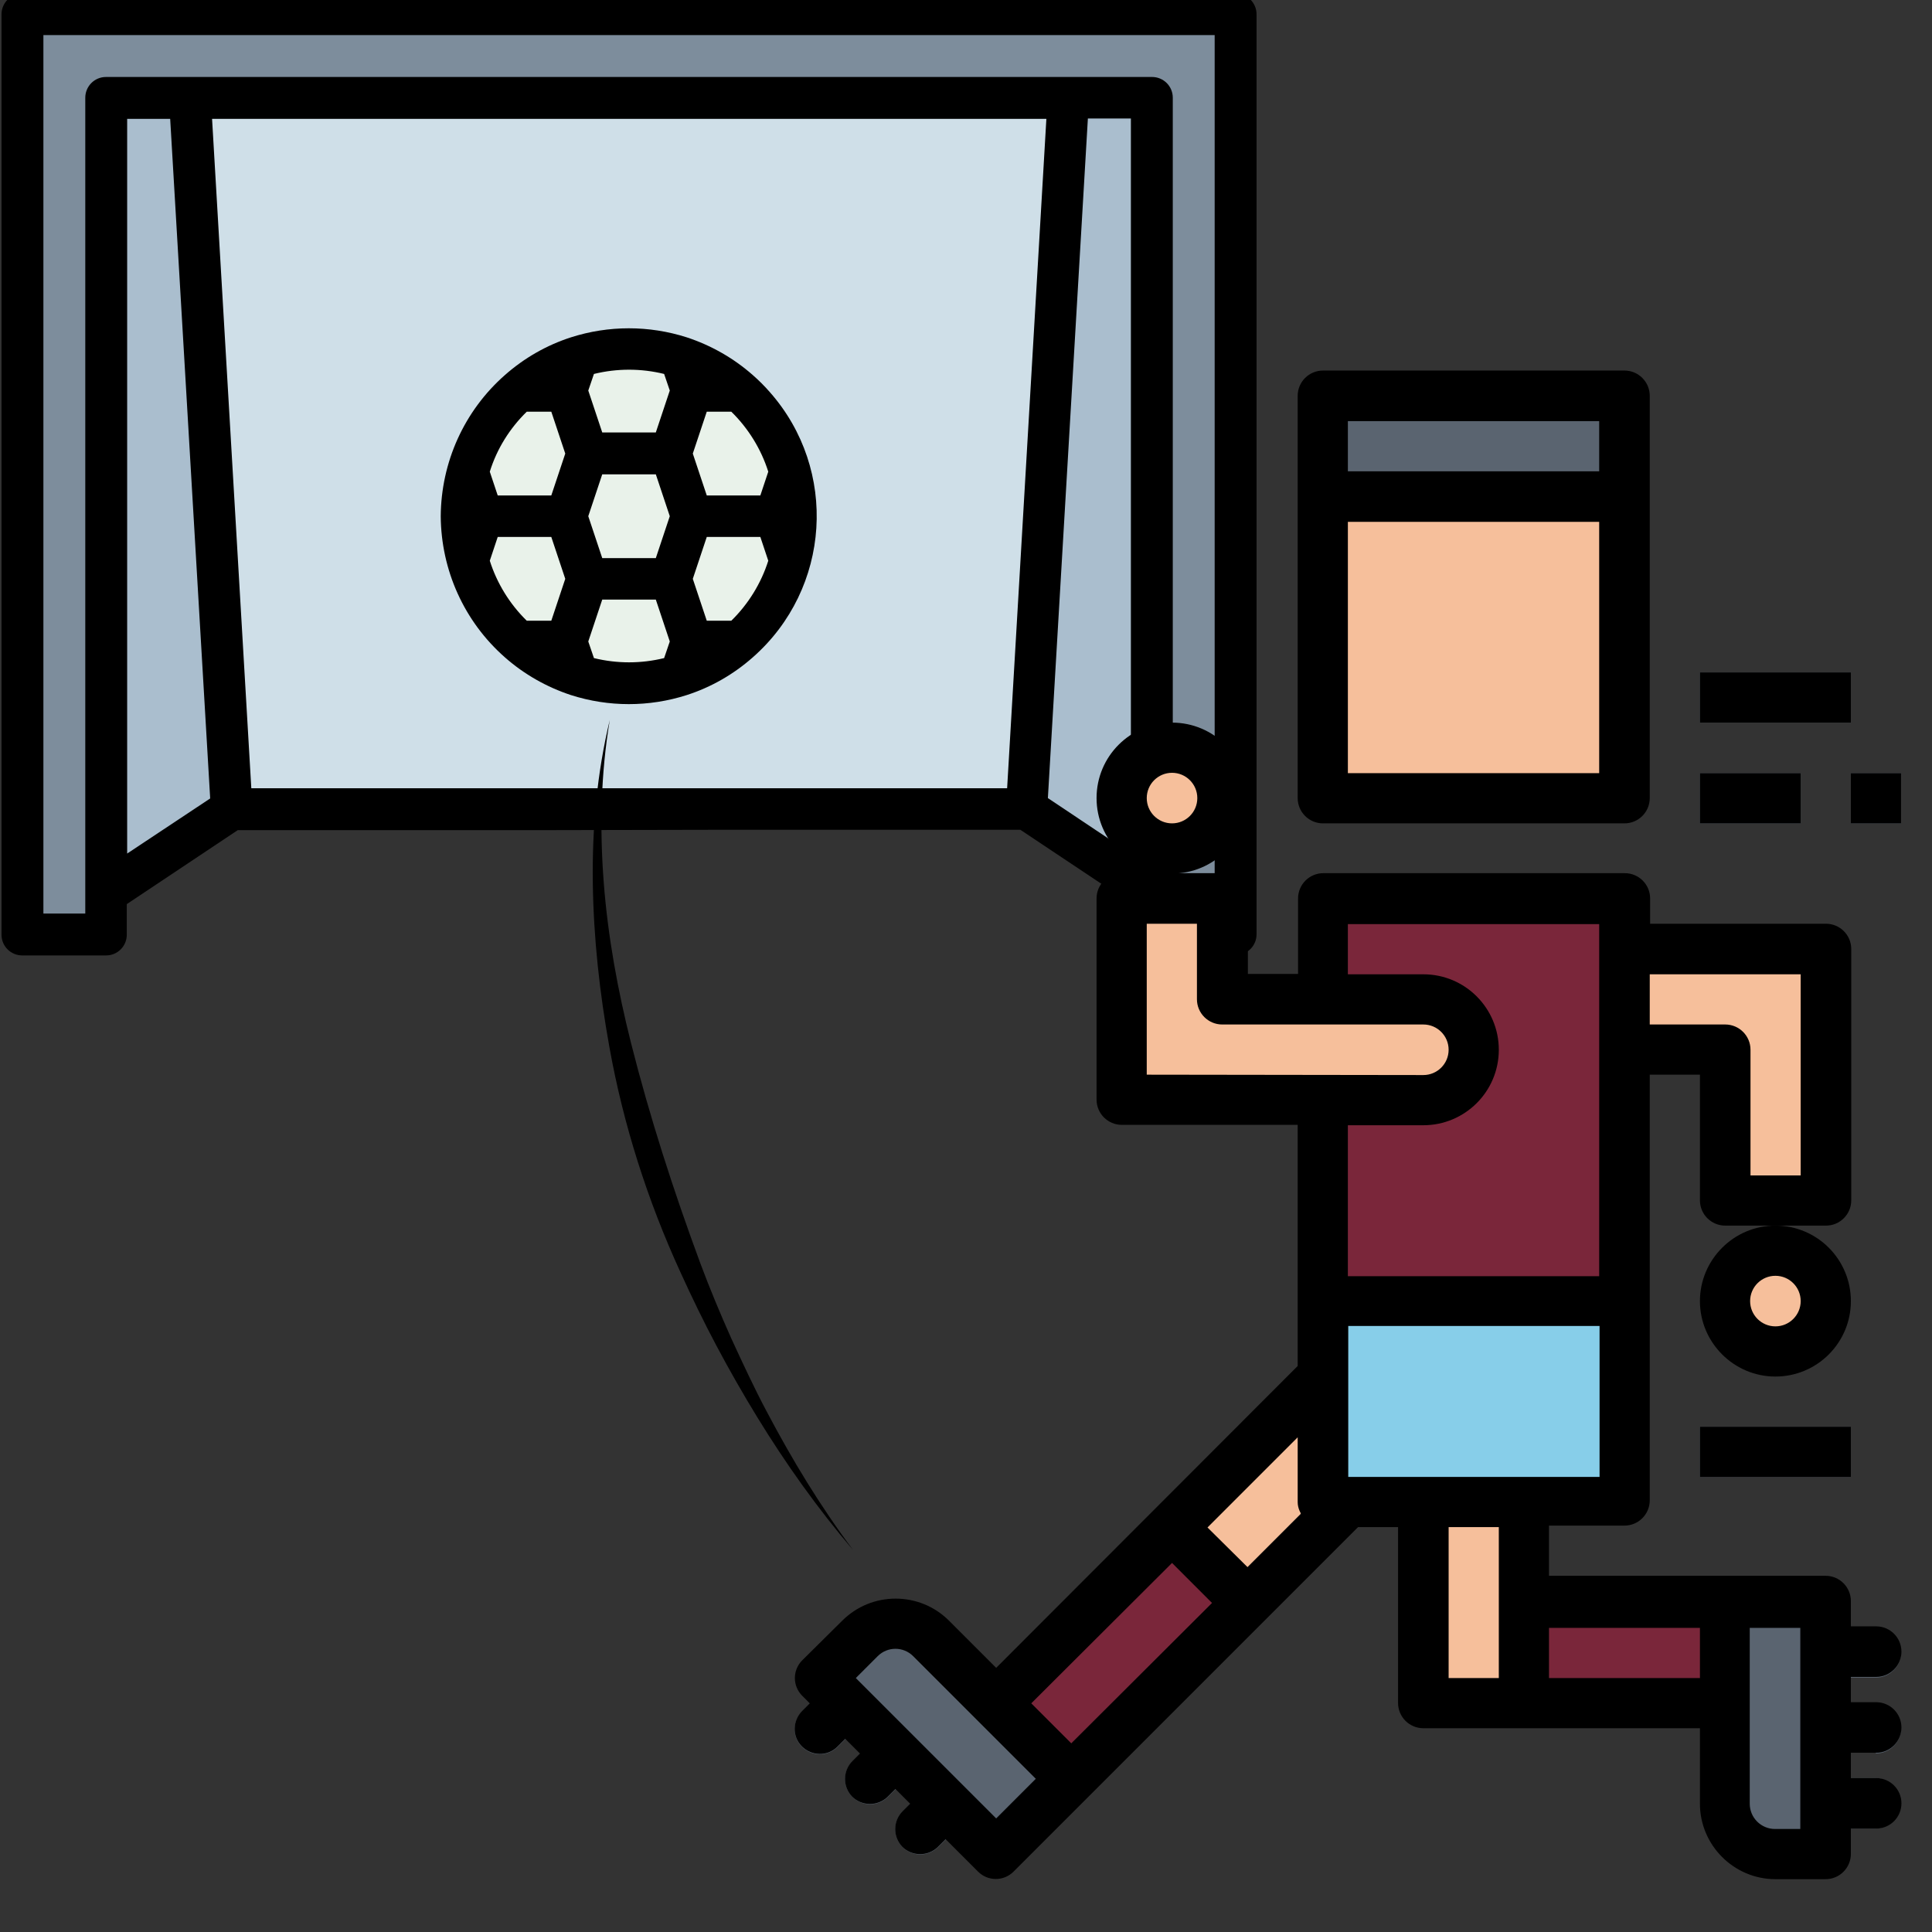 <?xml version="1.0" encoding="utf-8"?>
<!-- Generator: Adobe Illustrator 25.0.1, SVG Export Plug-In . SVG Version: 6.00 Build 0)  -->
<svg version="1.1" id="Layer_1" xmlns="http://www.w3.org/2000/svg" xmlns:xlink="http://www.w3.org/1999/xlink" x="0px" y="0px"
	 viewBox="0 0 512 512" style="enable-background:new 0 0 512 512;" xml:space="preserve">
<rect x="0" y="0" width="512" height="512" fill="#333333" stroke="none"/>
<style type="text/css">
	.st0{fill:#CFDFE8;}
	.st1{fill:#AABECE;}
	.st2{fill:#E9F2EA;}
	.st3{fill:#7D8D9C;}
	.st4{fill:#7A263A;}
	.st5{fill:#F6BF9B;}
	.st6{fill:#5A6470;}
	.st7{fill:#87CEE9;}
</style>
<g>
	<path class="st0" d="M272,214.4H61.4L50.3,25.9h232.8L272,214.4z"/>
	<g>
		<path class="st1" d="M124,125c-2.2,7.7-2.2,15.8,0,23.5l3.9-11.8L124,125z"/>
		<path class="st1" d="M153,94.6c-5.8,1.9-11.1,4.9-15.6,8.9h12.6L153,94.6z"/>
		<path class="st1" d="M137.4,170.1c4.5,4,9.8,7,15.6,8.9l-3-8.9H137.4z"/>
		<path class="st1" d="M196,103.5c-4.5-4-9.8-7-15.6-8.9l3,8.9H196z"/>
		<path class="st1" d="M209.4,125l-3.9,11.8l3.9,11.8C211.6,140.9,211.6,132.7,209.4,125z"/>
		<path class="st1" d="M180.4,179c5.8-1.9,11.1-4.9,15.6-8.9h-12.6L180.4,179z"/>
		<path class="st2" d="M155.6,120.2l-5.5,16.6l5.5,16.6h22.2l5.5-16.6l-5.5-16.6H155.6z"/>
	</g>
	<path class="st2" d="M183.3,136.8l-5.5,16.6l5.5,16.6H196c6.5-5.7,11.2-13.2,13.5-21.5l-3.9-11.8H183.3z"/>
	<path class="st2" d="M177.8,153.4h-22.2l-5.5,16.6l3,8.9c8.9,2.9,18.4,2.9,27.3,0l3-8.9L177.8,153.4z"/>
	<path class="st2" d="M155.6,153.4l-5.5-16.6h-22.2l-3.9,11.8c2.3,8.3,7,15.8,13.5,21.5h12.6L155.6,153.4z"/>
	<path class="st2" d="M150.1,136.8l5.5-16.6l-5.5-16.6h-12.6c-6.5,5.7-11.2,13.2-13.5,21.5l3.9,11.8H150.1z"/>
	<path class="st2" d="M155.6,120.2h22.2l5.5-16.6l-3-8.9c-8.9-2.9-18.4-2.9-27.3,0l-3,8.9L155.6,120.2z"/>
	<path class="st2" d="M177.8,120.2l5.5,16.6h22.2l3.9-11.8c-2.3-8.3-7-15.8-13.5-21.5h-12.6L177.8,120.2z"/>
	<path class="st3" d="M5.9,3.8v243.9h22.2V25.9h277.2v221.7h22.2V3.8L5.9,3.8z"/>
	<path class="st1" d="M28.1,236.6l33.3-22.2L50.3,25.9H28.1V236.6z"/>
	<path class="st1" d="M305.3,236.6L272,214.4l11.1-188.5h22.2V236.6z"/>
	<path d="M116.8,136.8c0.1,14.3,6.2,27.9,17,37.4l0,0c5.1,4.5,11.1,7.9,17.5,10l0,0c10,3.2,20.7,3.2,30.7,0l0,0
		c6.5-2.1,12.4-5.5,17.5-10l0,0c20.7-18.2,22.7-49.7,4.5-70.3c-1.4-1.6-2.9-3.1-4.5-4.5l0,0c-5.1-4.5-11.1-7.9-17.5-10l0,0
		c-10-3.2-20.7-3.2-30.7,0l0,0c-6.5,2.1-12.4,5.5-17.5,10l0,0C123,108.9,116.9,122.5,116.8,136.8z M187.3,109.1h6.5
		c4.5,4.4,7.9,9.9,9.8,15.9l-0.2,0.6l-1.9,5.7h-14.2l-3.7-11.1L187.3,109.1z M187.3,142.3h14.2l1.9,5.7l0.2,0.6
		c-1.9,6-5.3,11.5-9.8,15.9h-6.5l-3.7-11.1L187.3,142.3z M176,174.4c-6.1,1.5-12.5,1.5-18.6,0l-1.5-4.4l3.7-11.1h14.2l3.7,11.1
		L176,174.4z M157.4,99.1c6.1-1.5,12.5-1.5,18.6,0l1.5,4.4l-3.7,11.1h-14.2l-3.7-11.1L157.4,99.1z M159.6,125.7h14.2l3.7,11.1
		l-3.7,11.1h-14.2l-3.7-11.1L159.6,125.7z M139.6,109.1h6.5l3.7,11.1l-3.7,11.1h-14.2l-1.9-5.7l-0.2-0.6
		C131.7,118.9,135.1,113.5,139.6,109.1z M130,148l1.9-5.7h14.2l3.7,11.1l-3.7,11.1h-6.5c-4.5-4.4-7.9-9.9-9.8-15.9L130,148z"/>
	<path d="M191.2,219.9h79.2l29.4,19.6v8.1c0,3.1,2.5,5.5,5.5,5.5h0h22.2c3.1,0,5.5-2.5,5.5-5.5c0,0,0,0,0,0V3.8
		c0-3.1-2.5-5.5-5.5-5.5c0,0,0,0,0,0H5.9c-3.1,0-5.5,2.5-5.5,5.5v0v243.9c0,3.1,2.5,5.5,5.5,5.5h0h22.2c3.1,0,5.5-2.5,5.5-5.5
		c0,0,0,0,0,0v-8.1l29.4-19.6h79.2 M33.7,226.2V31.5h11.4l10.6,180.1L33.7,226.2z M153.3,208.9H66.6L56.2,31.5h221.1l-10.4,177.4
		h-86.7 M299.7,226.2l-22-14.7l10.6-180.1h11.4V226.2z M321.9,242.1h-11.1V25.9c0-3.1-2.5-5.5-5.5-5.5c0,0,0,0,0,0H28.1
		c-3.1,0-5.5,2.5-5.5,5.5v0v216.2H11.5V9.3h310.4V242.1z"/>
	<path d="M205.5,236.6"/>
	<path d="M205.5,236.6"/>
	<path d="M205.5,236.6"/>
	<line x1="136.3" y1="228.5" x2="142" y2="235"/>
</g>
<g>
	<path class="st4" d="M350.6,238.2h79.9v106.6h-79.9V238.2z"/>
	<g>
		<path class="st5" d="M350.6,104.9h79.9v106.6h-79.9V104.9z"/>
		<path class="st5" d="M430.5,251.5h53.3v66.6h-26.7v-40h-26.7V251.5z"/>
		<path class="st5" d="M323.9,238.2v26.7h53.3c7.4,0,13.3,6,13.3,13.3c0,7.4-6,13.3-13.3,13.3h-79.9v-53.3H323.9z"/>
		<path class="st5" d="M483.8,344.8c0,7.4-6,13.3-13.3,13.3c-7.4,0-13.3-6-13.3-13.3c0-7.4,6-13.3,13.3-13.3
			C477.9,331.5,483.8,337.4,483.8,344.8z"/>
		<path class="st5" d="M323.9,211.5c0,7.4-6,13.3-13.3,13.3c-7.4,0-13.3-6-13.3-13.3c0-7.4,6-13.3,13.3-13.3
			C318,198.2,323.9,204.2,323.9,211.5z"/>
		<path class="st5" d="M350.6,398.1v-33.3L264,451.4l20,20l73.3-73.3H350.6z"/>
		<path class="st5" d="M403.9,424.7v-26.6h-26.7v53.3h79.9v-26.7H403.9z"/>
	</g>
	<path class="st6" d="M350.6,104.9h79.9v26.6h-79.9V104.9z"/>
	<path class="st6" d="M450.5,178.2h40v13.3h-40V178.2z"/>
	<path class="st4" d="M263.9,451.4l46.6-46.6l20,20l-46.6,46.6L263.9,451.4z"/>
	<path class="st7" d="M350.6,344.8h79.9v53.3h-79.9V344.8z"/>
	<path class="st6" d="M227.9,434.2l-10.6,10.6l2,2l-6.7,6.7c-2.6,2.6-2.7,6.8-0.1,9.4c2.6,2.6,6.8,2.7,9.4,0.1c0,0,0.1-0.1,0.1-0.1
		l6.7-6.7l3.9,3.9l-6.7,6.7c-2.6,2.6-2.6,6.8,0,9.4c2.6,2.6,6.8,2.6,9.4,0l6.7-6.7l3.9,3.9l-6.7,6.7c-2.6,2.6-2.6,6.8,0,9.4
		c2.6,2.6,6.8,2.6,9.4,0l6.7-6.7l8.6,8.6l20-20l-37.2-37.2C241.5,429,233.1,429,227.9,434.2z"/>
	<path class="st6" d="M497.1,464.7c3.7,0,6.7-3,6.7-6.7c0-3.7-3-6.7-6.7-6.7h-13.3v-6.7h13.3c3.7,0,6.7-3,6.7-6.7
		c0-3.7-3-6.7-6.7-6.7h-13.3v-6.7h-26.7V478c0,7.4,6,13.3,13.3,13.3h13.3v-6.7h13.3c3.7,0,6.7-3,6.7-6.7c0-3.7-3-6.7-6.7-6.7h-13.3
		v-6.7H497.1z"/>
	<path class="st4" d="M403.9,424.7h53.3v26.7h-53.3V424.7z"/>
	<path class="st6" d="M450.5,378.1h40v13.3h-40V378.1z"/>
	<path class="st6" d="M450.5,204.9h26.7v13.3h-26.7V204.9z"/>
	<path class="st6" d="M490.5,204.9h13.3v13.3h-13.3V204.9z"/>
	<path d="M350.6,218.2h79.9c3.7,0,6.7-3,6.7-6.7c0,0,0,0,0,0V104.9c0-3.7-3-6.7-6.7-6.7h-79.9c-3.7,0-6.7,3-6.7,6.7v106.6
		C343.9,215.2,346.9,218.2,350.6,218.2z M357.2,111.6h66.6v13.3h-66.6V111.6z M357.2,138.3h66.6v66.6h-66.6V138.3z"/>
	<path d="M450.5,344.8c0,11,9,20,20,20c11,0,20-8.9,20-20c0-11-8.9-20-20-20C459.5,324.8,450.5,333.8,450.5,344.8z M470.5,338.1
		c3.7,0,6.7,3,6.7,6.7c0,3.7-3,6.7-6.7,6.7c-3.7,0-6.7-3-6.7-6.7C463.8,341.1,466.8,338.1,470.5,338.1z"/>
	<path d="M330.6,211.5c0-11-8.9-20-20-20c-11,0-20,8.9-20,20s9,20,20,20C321.6,231.5,330.6,222.6,330.6,211.5z M310.6,218.2
		c-3.7,0-6.7-3-6.7-6.7c0-3.7,3-6.7,6.7-6.7c3.7,0,6.7,3,6.7,6.7C317.3,215.2,314.3,218.2,310.6,218.2z"/>
	<path d="M450.5,178.2h40v13.3h-40V178.2z"/>
	<path d="M212.6,449.4l2,2l-2,2c-2.6,2.6-2.7,6.8-0.1,9.4c2.6,2.6,6.8,2.7,9.4,0.1c0,0,0.1-0.1,0.1-0.1l2-2l3.9,3.9l-2,2
		c-2.6,2.6-2.6,6.8-0.1,9.4c2.6,2.6,6.8,2.6,9.4,0.1c0,0,0,0,0.1-0.1l2-2l3.9,3.9l-2,2c-2.6,2.6-2.6,6.8-0.1,9.4
		c2.6,2.6,6.8,2.6,9.4,0.1c0,0,0,0,0.1-0.1l2-2l8.6,8.6c2.6,2.6,6.8,2.6,9.4,0h0l91.3-91.3h10.6v46.6c0,3.7,3,6.7,6.7,6.7h0h73.3v20
		c0,11,9,20,20,20h13.3c3.7,0,6.7-3,6.7-6.7v-6.7h6.7c3.7,0,6.7-3,6.7-6.7c0-3.7-3-6.7-6.7-6.7h-6.7v-6.7h6.7c3.7,0,6.7-3,6.7-6.7
		c0-3.7-3-6.7-6.7-6.7h-6.7v-6.7h6.7c3.7,0,6.7-3,6.7-6.7c0-3.7-3-6.7-6.7-6.7h-6.7v-6.7c0-3.7-3-6.7-6.7-6.7h0h-73.3v-13.3h20
		c3.7,0,6.7-3,6.7-6.7v0V284.8h13.3v33.3c0,3.7,3,6.7,6.7,6.7h26.7c3.7,0,6.7-3,6.7-6.7c0,0,0,0,0,0v-66.6c0-3.7-3-6.7-6.7-6.7
		c0,0,0,0,0,0h-46.6v-6.7c0-3.7-3-6.7-6.7-6.7c0,0,0,0,0,0h-79.9c-3.7,0-6.7,3-6.7,6.7v0v20h-13.3v-20c0-3.7-3-6.7-6.7-6.7
		c0,0,0,0,0,0h-26.7c-3.7,0-6.7,3-6.7,6.7v53.3c0,3.7,3,6.7,6.7,6.7h0h46.6V362L264,442l-12.5-12.5c-7.8-7.8-20.5-7.8-28.3,0
		L212.6,440C210,442.6,210,446.8,212.6,449.4C212.6,449.4,212.6,449.4,212.6,449.4z M463.8,431.4h13.3v53.3h-6.7
		c-3.7,0-6.7-3-6.7-6.7V431.4z M437.2,258.2h40v53.3h-13.3v-33.3c0-3.7-3-6.7-6.7-6.7h0h-20V258.2z M397.2,444.7h-13.3v-40h13.3
		V444.7z M450.5,431.4v13.3h-40v-13.3H450.5z M423.9,391.4h-66.6v-40h66.6V391.4z M357.2,244.9h66.6v93.3h-66.6v-40h20
		c11,0,20-8.9,20-20c0-11-8.9-20-20-20h-20V244.9z M303.9,284.8v-40h13.3v20c0,3.7,3,6.7,6.7,6.7h0h53.3c3.7,0,6.7,3,6.7,6.7
		c0,3.7-3,6.7-6.7,6.7L303.9,284.8L303.9,284.8z M343.9,380.9v17.2c0,0.8,0.2,1.6,0.5,2.3c0.1,0.1,0.1,0.3,0.2,0.4
		c0.1,0.1,0.1,0.3,0.1,0.4l-14.1,14.1L320,404.8L343.9,380.9z M310.6,414.2l10.6,10.6L283.9,462l-10.6-10.6L310.6,414.2z
		 M232.6,438.9c2.6-2.6,6.8-2.6,9.4,0l32.5,32.5L264,481.9l-37.2-37.2L232.6,438.9z"/>
	<path d="M450.5,378.1h40v13.3h-40V378.1z"/>
	<path d="M450.5,204.9h26.7v13.3h-26.7V204.9z"/>
	<path d="M490.5,204.9h13.3v13.3h-13.3V204.9z"/>
</g>
<g>
	<g>
		<g>
			<path d="M161.5,277.5c-2.6-14.4-4.2-28.9-4.4-43.5c-0.2-14.5,1.1-29.1,4.5-43.2c-2.4,14.3-2.7,28.8-1.6,43.1
				c1.1,14.3,3.7,28.5,7.2,42.4c5,19.8,11.3,39.3,18.4,58.5c2.5,6.7,5.3,13.4,8.2,19.9c3,6.5,6,13,9.4,19.4
				c6.7,12.7,14.2,25.1,22.9,36.7c-9.4-11-17.8-22.8-25.4-35.2c-3.8-6.2-7.4-12.5-10.8-18.9c-3.4-6.4-6.6-13-9.6-19.6
				C171.6,318.1,165.2,298.1,161.5,277.5z"/>
		</g>
	</g>
</g>
</svg>
